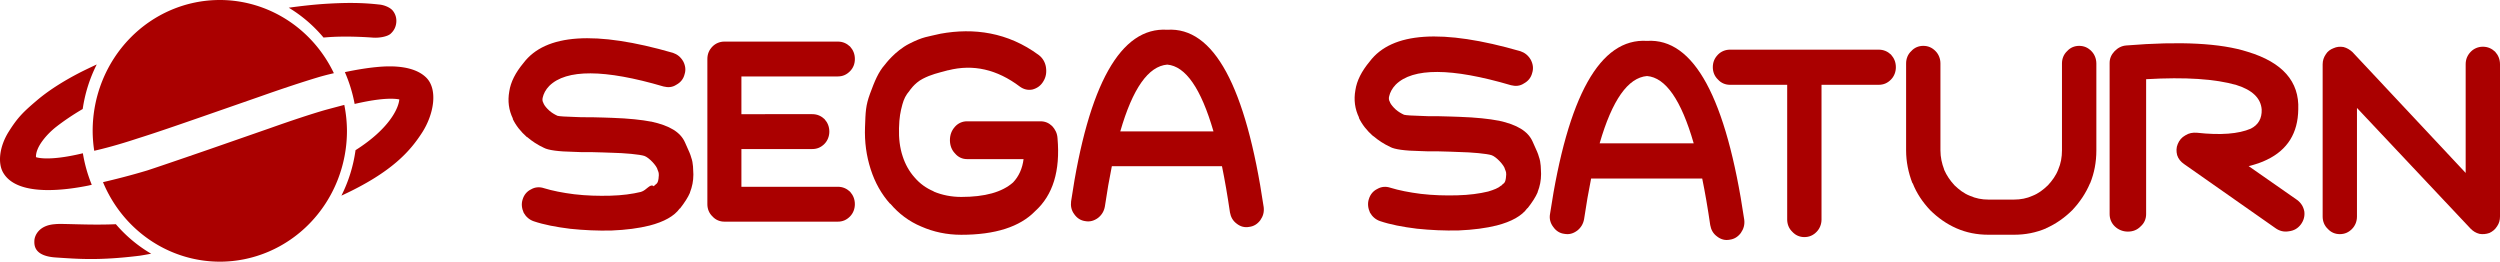<?xml version="1.0" encoding="UTF-8" standalone="no"?>
<svg
   xmlns:dc="http://purl.org/dc/elements/1.1/"
   xmlns:cc="http://creativecommons.org/ns#"
   xmlns:rdf="http://www.w3.org/1999/02/22-rdf-syntax-ns#"
   xmlns:svg="http://www.w3.org/2000/svg"
   xmlns="http://www.w3.org/2000/svg"
   xmlns:sodipodi="http://sodipodi.sourceforge.net/DTD/sodipodi-0.dtd"
   xmlns:inkscape="http://www.inkscape.org/namespaces/inkscape"
   version="1.1"
   id="svg28"
   sodipodi:docname="saturn.svg"
   inkscape:version="0.92.5 (2060ec1f9f, 2020-04-08)"
   width="324.831"
   height="34">
  <defs
     id="defs32" />
  <sodipodi:namedview
     pagecolor="#ffffff"
     bordercolor="#666666"
     borderopacity="1"
     objecttolerance="10"
     gridtolerance="10"
     guidetolerance="10"
     inkscape:pageopacity="0"
     inkscape:pageshadow="2"
     inkscape:window-width="1440"
     inkscape:window-height="837"
     id="namedview30"
     showgrid="false"
     inkscape:zoom="2.7742156"
     inkscape:cx="111.9783"
     inkscape:cy="54.503278"
     inkscape:window-x="0"
     inkscape:window-y="0"
     inkscape:window-maximized="1"
     inkscape:current-layer="svg28"
     fit-margin-top="0"
     fit-margin-left="0"
     fit-margin-right="0"
     fit-margin-bottom="0" />
  <path
     style="fill:#aa0000;stroke-width:1.23"
     d="m 45.847,0.385 c -1.165,-0.009 -2.396,0.037 -3.785,0.127 -1.463,0.102 -2.985,0.274 -4.542,0.49 a 17.936,18.456 0 0 1 4.516,3.876 c 0.101,-0.006 0.205,-0.018 0.305,-0.024 2.533,-0.218 5.42,-0.016 6.147,0.036 0.727,0.052 1.766,-0.107 2.223,-0.469 C 51.169,4.024 51.415,3.553 51.485,2.975 51.556,2.36 51.382,1.817 51.031,1.382 50.643,0.912 49.798,0.623 49.236,0.586 48.11,0.459 47.012,0.394 45.847,0.385 Z M 12.571,8.373 C 11.727,8.77 10.856,9.182 10.268,9.488 8.653,10.329 6.568,11.539 4.808,13.032 3.048,14.526 2.303,15.242 1.124,17.123 -0.054,19.003 -0.325,21.135 0.401,22.412 2.269,25.7 8.933,24.623 11.465,24.116 c 0.137,-0.029 0.317,-0.075 0.459,-0.106 a 17.936,18.456 0 0 1 -1.156,-4.097 c -0.046,0.009 -0.106,0.027 -0.151,0.036 -4.497,1.066 -5.941,0.469 -5.941,0.469 -0.06,-1.325 1.435,-3.011 2.636,-3.946 0.895,-0.696 2.078,-1.517 3.434,-2.309 a 17.936,18.456 0 0 1 1.824,-5.789 z m 38.374,0.255 c -0.882,-0.021 -1.65,0.05 -2.098,0.094 -1.075,0.105 -2.5,0.324 -4.037,0.651 a 17.936,18.456 0 0 1 1.269,4.133 c 2.085,-0.483 4.379,-0.855 5.804,-0.589 -0.088,1.127 -1.268,3.793 -5.688,6.597 a 17.936,18.456 0 0 1 -1.836,5.907 c 0.007,-0.003 0.015,-0.006 0.022,-0.01 6.562,-3.029 8.924,-5.797 10.461,-8.178 1.538,-2.378 2.101,-5.649 0.505,-7.183 C 54.203,8.95 52.415,8.662 50.944,8.627 Z M 8.702,29.11 c -0.727,-0.017 -1.272,-0.019 -1.543,0.017 -2.146,0.14 -2.669,1.531 -2.692,2.134 -0.023,0.602 -0.051,2.014 2.807,2.196 2.858,0.185 5.527,0.426 10.87,-0.231 0.594,-0.09 0.987,-0.172 1.502,-0.257 a 17.936,18.456 0 0 1 -4.592,-3.838 c -2.319,0.107 -4.764,0.015 -6.352,-0.022 z"
     id="path2"
     inkscape:connector-curvature="0" />
  <path
     style="fill:#aa0000;stroke:#ffffff;stroke-width:0;stroke-miterlimit:4;stroke-dasharray:none;stroke-opacity:1"
     d="M 28.559,5.0000001e-7 A 16.52,17 0 0 0 12.04,17 a 16.52,17 0 0 0 0.204,2.591 c 1.221,-0.282 3.02,-0.735 5.751,-1.639 2.051,-0.641 4.644,-1.534 7.842,-2.643 l 8.007,-2.788 c 3.028,-1.072 5.449,-1.859 7.332,-2.432 0.747,-0.227 1.483,-0.412 2.204,-0.579 A 16.52,17 0 0 0 28.559,5.0000001e-7 Z M 44.735,13.631 c -0.973,0.253 -2.463,0.654 -2.463,0.654 -1.851,0.536 -4.241,1.324 -7.169,2.36 l -8.007,2.788 c 0,0 -5.889,2.037 -7.974,2.716 -2.22,0.665 -4.072,1.13 -5.739,1.519 A 16.52,17 0 0 0 28.559,34 16.52,17 0 0 0 45.081,17 16.52,17 0 0 0 44.735,13.631 Z"
     id="circle4-6"
     inkscape:connector-curvature="0" />
  <path
     d="M 88.762,7.958 C 88.434,7.394 87.988,7.053 87.437,6.866 77.376,3.961 70.888,4.378 68.015,8.187 c -1.032,1.245 -1.66,2.452 -1.844,3.697 -0.221,1.243 -0.074,2.413 0.479,3.546 h -0.038 c 0.407,0.866 1.032,1.659 1.844,2.377 h 0.037 c 0.663,0.565 1.363,1.019 2.174,1.397 0.551,0.301 1.843,0.49 3.905,0.527 0.407,0.038 1.181,0.038 2.359,0.038 1.032,0.038 1.844,0.038 2.433,0.075 h 0.037 c 1.843,0.039 3.715,0.223 4.314,0.413 0.597,0.193 1.648,1.313 1.73,1.814 0.085,0.5 0,0 0,0 0.111,0.301 0.221,0.383 0.117,1.147 -0.108,0.763 -0.336,0.628 -0.631,1.005 0,0 0.011,-0.034 0,-0.041 -0.507,-0.34 -0.885,0.528 -1.659,0.755 -1.104,0.267 -2.434,0.453 -3.98,0.491 -1.548,0.038 -3.096,0 -4.681,-0.188 -1.511,-0.189 -2.837,-0.455 -3.943,-0.792 -0.552,-0.187 -1.142,-0.151 -1.66,0.151 -0.551,0.265 -0.922,0.717 -1.104,1.321 -0.185,0.565 -0.111,1.166 0.144,1.732 0.297,0.527 0.741,0.903 1.292,1.095 1.326,0.45 2.911,0.752 4.754,0.981 1.807,0.188 3.574,0.265 5.344,0.225 1.918,-0.076 3.577,-0.3 4.94,-0.641 1.915,-0.491 3.243,-1.245 3.943,-2.226 h 0.037 c 0.588,-0.757 1.03,-1.437 1.288,-2.04 v -0.038 c 0.297,-0.753 0.443,-1.51 0.443,-2.3 v -0.078 c -0.036,-0.565 0.01,-1.392 -0.285,-2.185 -0.111,-0.413 -0.218,-0.642 -0.811,-1.96 -0.594,-1.314 -1.965,-2.154 -4.361,-2.681 h -0.036 c -1.18,-0.229 -2.875,-0.417 -5.048,-0.492 -0.626,-0.038 -1.475,-0.038 -2.581,-0.076 -1.104,0 -1.878,0 -2.285,-0.038 -1.179,-0.036 -1.951,-0.076 -2.247,-0.15 -0.407,-0.189 -0.774,-0.415 -1.07,-0.679 -0.33,-0.301 -0.588,-0.603 -0.737,-0.903 v -0.039 c -0.148,-0.225 -0.185,-0.491 -0.111,-0.757 0.111,-0.49 0.369,-1.015 0.848,-1.507 2.211,-2.188 7.15,-2.188 14.852,0.076 0.593,0.15 1.144,0.113 1.659,-0.226 0.555,-0.3 0.922,-0.754 1.07,-1.357 0.187,-0.564 0.113,-1.131 -0.183,-1.698 z"
     style="fill:#aa0000;stroke-width:1.23"
     id="path8"
     inkscape:connector-curvature="0" />
  <path
     d="M 110.448,6.046 C 110.004,5.632 109.49,5.404 108.864,5.404 H 94.121 c -0.589,0 -1.142,0.228 -1.549,0.642 -0.442,0.45 -0.662,0.983 -0.662,1.622 V 26.534 c 0,0.603 0.221,1.17 0.662,1.585 0.407,0.456 0.958,0.68 1.549,0.68 h 14.743 c 0.626,0 1.141,-0.225 1.585,-0.68 0.405,-0.415 0.626,-0.982 0.626,-1.585 0,-0.642 -0.221,-1.169 -0.626,-1.625 -0.444,-0.413 -0.958,-0.641 -1.585,-0.641 H 96.333 v -4.903 h 9.213 c 0.625,0 1.141,-0.225 1.585,-0.678 0.404,-0.418 0.626,-0.983 0.626,-1.587 0,-0.64 -0.221,-1.168 -0.626,-1.622 -0.444,-0.418 -0.96,-0.644 -1.585,-0.644 H 96.333 V 9.931 h 12.531 c 0.626,0 1.141,-0.229 1.584,-0.682 0.406,-0.415 0.628,-0.94 0.628,-1.584 0,-0.637 -0.221,-1.169 -0.626,-1.619 z"
     style="fill:#aa0000;stroke-width:1.23"
     id="path10"
     inkscape:connector-curvature="0" />
  <path
     d="m 135.901,8.715 c -0.108,-0.655 -0.442,-1.187 -0.918,-1.554 -4.046,-2.991 -8.48,-3.558 -12.767,-2.783 -1.691,0.407 -2.237,0.367 -4.084,1.309 -1.843,0.938 -3.128,2.682 -3.128,2.682 -0.882,0.986 -1.361,2.186 -1.95,3.78 -0.589,1.592 -0.586,2.383 -0.66,4.348 -0.074,1.967 0.182,3.77 0.733,5.486 0.551,1.724 1.398,3.241 2.54,4.511 v -0.044 c 1.104,1.313 2.465,2.332 4.046,2.989 1.581,0.696 3.311,1.067 5.185,1.067 4.414,0 7.618,-1.029 9.603,-3.074 2.318,-2.088 3.273,-5.239 2.906,-9.457 -0.037,-0.656 -0.293,-1.149 -0.7,-1.597 -0.44,-0.412 -0.918,-0.616 -1.508,-0.616 h -9.564 c -0.586,0 -1.137,0.242 -1.548,0.696 -0.44,0.49 -0.661,1.061 -0.661,1.76 0,0.656 0.22,1.269 0.661,1.718 0.411,0.493 0.962,0.737 1.548,0.737 h 7.359 c -0.148,1.229 -0.626,2.257 -1.363,3.032 -1.433,1.27 -3.676,1.883 -6.73,1.883 -1.288,0 -2.503,-0.245 -3.568,-0.695 l -0.037,-0.039 c -0.959,-0.411 -1.766,-0.984 -2.467,-1.804 -0.696,-0.776 -1.214,-1.72 -1.544,-2.743 -0.368,-1.105 -0.514,-2.334 -0.476,-3.645 0.036,-1.392 0.183,-2.147 0.439,-3.087 0.186,-0.699 0.479,-1.271 0.883,-1.72 0,0 0.658,-1.052 1.767,-1.62 1.11,-0.571 1.913,-0.737 3.274,-1.105 h 0.037 c 3.24,-0.819 6.328,-0.124 9.309,2.126 0.513,0.37 1.064,0.492 1.651,0.37 0.589,-0.164 1.067,-0.492 1.399,-1.064 0.332,-0.533 0.443,-1.148 0.332,-1.846 z"
     style="fill:#aa0000;stroke-width:1.23"
     id="path12"
     inkscape:connector-curvature="0" />
  <path
     d="m 163.753,28.616 c 0.369,-0.528 0.514,-1.053 0.442,-1.697 C 161.873,11.186 157.709,3.487 151.664,3.866 145.624,3.487 141.418,10.923 139.17,26.164 c -0.075,0.604 0.038,1.17 0.407,1.662 0.368,0.527 0.847,0.828 1.435,0.906 0.592,0.111 1.143,-0.041 1.66,-0.42 0.477,-0.377 0.775,-0.865 0.885,-1.472 0.277,-1.894 0.582,-3.643 0.908,-5.245 h 0.012 14.297 c 0.372,1.814 0.717,3.813 1.036,5.997 0.11,0.603 0.369,1.095 0.883,1.474 0.477,0.378 1.032,0.527 1.622,0.412 0.589,-0.068 1.067,-0.369 1.437,-0.863 z M 145.56,17.073 c 1.613,-5.584 3.653,-8.475 6.103,-8.678 2.376,0.199 4.391,3.095 6.008,8.678 z"
     style="fill:#aa0000;stroke-width:1.23"
     id="path14"
     inkscape:connector-curvature="0" />
  <path
     d="m 198.891,7.757 c -0.331,-0.57 -0.779,-0.912 -1.336,-1.102 -10.146,-2.93 -16.688,-2.511 -19.586,1.334 -1.042,1.254 -1.673,2.472 -1.86,3.727 -0.224,1.256 -0.075,2.434 0.482,3.577 h -0.037 c 0.41,0.875 1.042,1.671 1.859,2.396 h 0.037 c 0.668,0.57 1.376,1.026 2.193,1.409 0.557,0.305 1.859,0.496 3.939,0.532 0.411,0.037 1.192,0.037 2.378,0.037 1.042,0.039 1.86,0.039 2.453,0.079 h 0.038 c 1.858,0.039 3.745,0.224 4.35,0.416 0.602,0.196 1.662,1.324 1.745,1.832 0.086,0.503 0,0 0,0 0.111,0.301 0.225,0.381 0.116,1.153 -0.107,0.773 -0.338,0.632 -0.635,1.014 v -0.038 c -0.336,0.303 -0.893,0.529 -1.673,0.762 -1.114,0.267 -2.453,0.456 -4.015,0.493 -1.561,0.041 -3.122,0 -4.72,-0.188 -1.522,-0.192 -2.859,-0.458 -3.975,-0.801 -0.559,-0.189 -1.152,-0.149 -1.673,0.153 -0.559,0.269 -0.93,0.722 -1.114,1.33 -0.186,0.57 -0.111,1.179 0.146,1.748 0.299,0.533 0.746,0.914 1.303,1.106 1.336,0.454 2.935,0.759 4.795,0.989 1.821,0.189 3.603,0.267 5.388,0.229 1.934,-0.078 3.606,-0.306 4.982,-0.648 1.929,-0.497 3.27,-1.255 3.977,-2.246 h 0.037 c 0.594,-0.76 1.04,-1.448 1.301,-2.056 v -0.039 c 0.299,-0.759 0.447,-1.52 0.447,-2.319 v -0.076 c -0.036,-0.57 0.012,-1.403 -0.287,-2.205 -0.112,-0.418 -0.221,-0.647 -0.818,-1.974 -0.6,-1.328 -1.982,-2.177 -4.398,-2.706 h -0.038 c -1.187,-0.231 -2.898,-0.42 -5.089,-0.495 -0.631,-0.038 -1.486,-0.038 -2.602,-0.078 -1.114,0 -1.894,0 -2.305,-0.039 -1.187,-0.034 -1.969,-0.076 -2.266,-0.15 -0.41,-0.192 -0.78,-0.42 -1.079,-0.684 -0.332,-0.304 -0.594,-0.609 -0.743,-0.912 v -0.039 c -0.15,-0.228 -0.186,-0.495 -0.112,-0.762 0.112,-0.493 0.374,-1.026 0.855,-1.521 2.23,-2.207 7.21,-2.207 14.977,0.078 0.598,0.15 1.155,0.114 1.673,-0.229 0.56,-0.303 0.93,-0.762 1.08,-1.369 0.186,-0.573 0.111,-1.146 -0.188,-1.715 z"
     style="fill:#aa0000;stroke-width:1.23"
     id="path16"
     inkscape:connector-curvature="0" />
  <path
     d="m 204.931,29.966 c 0.484,-0.38 0.781,-0.876 0.892,-1.485 0.282,-1.907 0.588,-3.673 0.915,-5.286 h 14.435 c 0.375,1.83 0.721,3.844 1.041,6.049 0.111,0.609 0.37,1.105 0.892,1.484 0.482,0.379 1.04,0.533 1.635,0.417 0.596,-0.075 1.078,-0.381 1.448,-0.874 0.37,-0.534 0.52,-1.068 0.447,-1.713 -2.341,-15.865 -6.542,-23.625 -12.636,-23.246 -6.096,-0.379 -10.296,7.117 -12.601,22.487 -0.111,0.609 0.037,1.178 0.407,1.673 0.374,0.534 0.855,0.839 1.452,0.912 0.632,0.116 1.152,-0.036 1.672,-0.418 z m 2.914,-11.34 c 1.629,-5.629 3.688,-8.542 6.157,-8.747 2.418,0.198 4.446,3.118 6.065,8.747 z"
     style="fill:#aa0000;stroke-width:1.23"
     id="path18"
     inkscape:connector-curvature="0" />
  <path
     d="m 245.704,7.098 c -0.445,-0.416 -0.967,-0.646 -1.598,-0.646 h -19.325 c -0.597,0 -1.153,0.23 -1.563,0.646 -0.445,0.458 -0.668,0.99 -0.668,1.636 0,0.609 0.224,1.179 0.668,1.598 0.41,0.46 0.966,0.687 1.563,0.687 h 7.432 v 17.499 c 0,0.61 0.224,1.181 0.668,1.601 0.411,0.456 0.967,0.687 1.561,0.687 0.635,0 1.154,-0.23 1.597,-0.687 0.411,-0.42 0.635,-0.99 0.635,-1.601 V 11.019 h 7.432 c 0.631,0 1.153,-0.228 1.597,-0.685 0.411,-0.42 0.632,-0.989 0.632,-1.598 0,-0.646 -0.221,-1.178 -0.631,-1.636 z"
     style="fill:#aa0000;stroke-width:1.23"
     id="path20"
     inkscape:connector-curvature="0" />
  <path
     d="m 271.744,6.644 c -0.444,-0.458 -0.966,-0.685 -1.598,-0.685 -0.594,0 -1.15,0.228 -1.56,0.685 -0.445,0.416 -0.669,0.988 -0.669,1.597 V 19.539 c 0,0.879 -0.149,1.715 -0.481,2.476 -0.298,0.797 -0.781,1.445 -1.34,2.054 -0.594,0.571 -1.226,1.068 -2.006,1.371 -0.742,0.342 -1.561,0.493 -2.417,0.493 h -3.307 c -0.854,0 -1.635,-0.149 -2.415,-0.493 -0.78,-0.303 -1.41,-0.8 -2.006,-1.371 -0.559,-0.609 -1.005,-1.255 -1.34,-2.017 v -0.037 c -0.294,-0.76 -0.48,-1.597 -0.48,-2.476 V 8.24 c 0,-0.608 -0.225,-1.181 -0.634,-1.596 -0.448,-0.459 -0.965,-0.685 -1.597,-0.685 -0.593,0 -1.154,0.226 -1.561,0.685 -0.447,0.415 -0.668,0.988 -0.668,1.596 V 19.539 c 0,1.486 0.295,2.894 0.818,4.262 h 0.036 c 0.52,1.334 1.302,2.473 2.268,3.502 1.002,0.989 2.119,1.787 3.417,2.359 1.304,0.571 2.679,0.838 4.165,0.838 h 3.307 c 1.486,0 2.863,-0.267 4.201,-0.838 h -0.038 c 1.299,-0.572 2.415,-1.369 3.422,-2.359 0.963,-1.029 1.745,-2.168 2.305,-3.502 v 0.039 c 0.557,-1.372 0.819,-2.777 0.819,-4.302 V 8.24 C 272.378,7.632 272.154,7.059 271.744,6.644 Z"
     style="fill:#aa0000;stroke-width:1.23"
     id="path22"
     inkscape:connector-curvature="0" />
  <path
     d="m 274.739,6.667 c -0.394,0.416 -0.631,0.907 -0.631,1.51 V 27.827 c 0,0.603 0.237,1.17 0.672,1.587 0.475,0.452 1.069,0.678 1.7,0.678 0.671,0 1.223,-0.226 1.66,-0.678 0.476,-0.417 0.711,-0.984 0.711,-1.587 V 10.291 c 5.1,-0.299 9.009,-0.034 11.737,0.758 2.055,0.641 3.162,1.699 3.279,3.173 0.039,1.17 -0.433,2.003 -1.422,2.498 -1.582,0.679 -3.914,0.869 -6.994,0.527 -0.554,-0.039 -1.03,0.039 -1.504,0.34 -0.475,0.263 -0.791,0.641 -0.989,1.134 -0.198,0.454 -0.198,0.941 -0.077,1.433 0.156,0.495 0.475,0.869 0.911,1.17 l 11.859,8.315 c 0.513,0.372 1.105,0.527 1.739,0.413 0.671,-0.076 1.185,-0.378 1.58,-0.911 0.357,-0.49 0.514,-1.057 0.437,-1.661 -0.119,-0.642 -0.437,-1.132 -0.95,-1.511 l -6.284,-4.384 c 0.911,-0.224 1.698,-0.493 2.372,-0.829 2.688,-1.288 4.033,-3.476 4.075,-6.54 0.156,-3.625 -2.058,-6.119 -6.561,-7.481 -3.519,-1.132 -8.777,-1.399 -15.773,-0.829 -0.594,0.041 -1.107,0.303 -1.547,0.759 z"
     style="fill:#aa0000;stroke-width:1.23"
     id="path24"
     inkscape:connector-curvature="0" />
  <path
     d="m 302.196,7.059 c -0.262,0.383 -0.408,0.802 -0.408,1.294 V 28.139 c 0,0.61 0.221,1.181 0.668,1.598 0.408,0.458 0.965,0.685 1.56,0.685 0.632,0 1.153,-0.226 1.597,-0.685 0.41,-0.417 0.634,-0.988 0.634,-1.598 V 14.026 l 14.754,15.674 c 0.335,0.341 0.704,0.571 1.154,0.683 0.444,0.078 0.853,0.038 1.299,-0.112 0.411,-0.193 0.742,-0.456 1.004,-0.875 0.261,-0.38 0.373,-0.8 0.373,-1.257 V 8.353 c 0,-0.646 -0.224,-1.179 -0.635,-1.636 -0.445,-0.416 -0.963,-0.647 -1.597,-0.647 -0.593,0 -1.15,0.233 -1.56,0.647 -0.445,0.458 -0.669,0.99 -0.669,1.636 V 22.469 L 305.653,6.756 c -0.336,-0.303 -0.706,-0.53 -1.154,-0.646 -0.444,-0.075 -0.892,-0.038 -1.299,0.153 -0.411,0.15 -0.78,0.42 -1.004,0.796 z"
     style="fill:#aa0000;stroke-width:1.23"
     id="path26"
     inkscape:connector-curvature="0" />
</svg>
